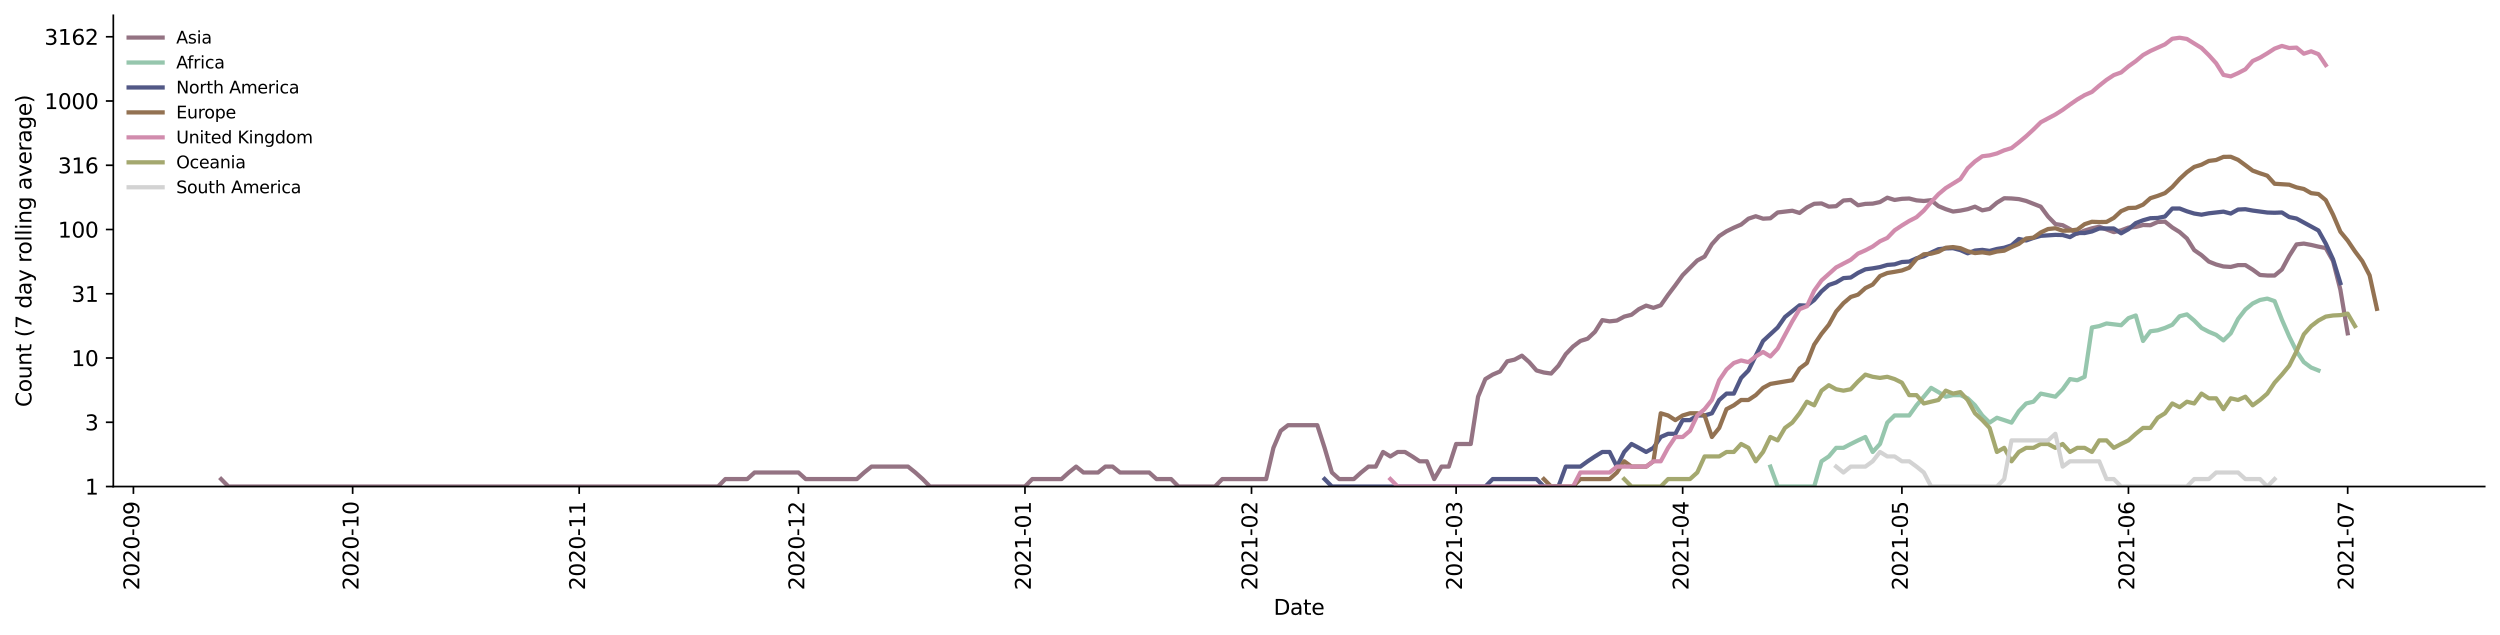 <?xml version="1.0" encoding="utf-8" standalone="no"?>
<!DOCTYPE svg PUBLIC "-//W3C//DTD SVG 1.1//EN"
  "http://www.w3.org/Graphics/SVG/1.1/DTD/svg11.dtd">
<svg height="298.621pt" version="1.1" viewBox="0 0 1176.528 298.621" width="1176.528pt" xmlns="http://www.w3.org/2000/svg" xmlns:xlink="http://www.w3.org/1999/xlink">
 <defs>
  <style type="text/css">*{stroke-linecap:butt;stroke-linejoin:round;}</style>
 </defs>
 <g id="figure_1">
  <g id="patch_1">
   <path d="M 0 298.621 
L 1176.528 298.621 
L 1176.528 0 
L 0 0 
z
" style="fill:#ffffff;"/>
  </g>
  <g id="axes_1">
   <g id="patch_2">
    <path d="M 53.328 228.96 
L 1169.328 228.96 
L 1169.328 7.2 
L 53.328 7.2 
z
" style="fill:#ffffff;"/>
   </g>
   <g id="matplotlib.axis_1">
    <g id="xtick_1">
     <g id="line2d_1">
      <defs>
       <path d="M 0 0 
L 0 3.5 
" id="m87f255ed0c" style="stroke:#000000;stroke-width:0.8;"/>
      </defs>
      <g>
       <use style="stroke:#000000;stroke-width:0.8;" x="62.786" xlink:href="#m87f255ed0c" y="228.96"/>
      </g>
     </g>
     <g id="text_1">
      <!-- 2020-09 -->
      <g transform="translate(65.545 277.743)rotate(-90)scale(0.1 -0.1)">
       <defs>
        <path d="M 1228 531 
L 3431 531 
L 3431 0 
L 469 0 
L 469 531 
Q 828 903 1448 1529 
Q 2069 2156 2228 2338 
Q 2531 2678 2651 2914 
Q 2772 3150 2772 3378 
Q 2772 3750 2511 3984 
Q 2250 4219 1831 4219 
Q 1534 4219 1204 4116 
Q 875 4013 500 3803 
L 500 4441 
Q 881 4594 1212 4672 
Q 1544 4750 1819 4750 
Q 2544 4750 2975 4387 
Q 3406 4025 3406 3419 
Q 3406 3131 3298 2873 
Q 3191 2616 2906 2266 
Q 2828 2175 2409 1742 
Q 1991 1309 1228 531 
z
" id="DejaVuSans-32" transform="scale(0.016)"/>
        <path d="M 2034 4250 
Q 1547 4250 1301 3770 
Q 1056 3291 1056 2328 
Q 1056 1369 1301 889 
Q 1547 409 2034 409 
Q 2525 409 2770 889 
Q 3016 1369 3016 2328 
Q 3016 3291 2770 3770 
Q 2525 4250 2034 4250 
z
M 2034 4750 
Q 2819 4750 3233 4129 
Q 3647 3509 3647 2328 
Q 3647 1150 3233 529 
Q 2819 -91 2034 -91 
Q 1250 -91 836 529 
Q 422 1150 422 2328 
Q 422 3509 836 4129 
Q 1250 4750 2034 4750 
z
" id="DejaVuSans-30" transform="scale(0.016)"/>
        <path d="M 313 2009 
L 1997 2009 
L 1997 1497 
L 313 1497 
L 313 2009 
z
" id="DejaVuSans-2d" transform="scale(0.016)"/>
        <path d="M 703 97 
L 703 672 
Q 941 559 1184 500 
Q 1428 441 1663 441 
Q 2288 441 2617 861 
Q 2947 1281 2994 2138 
Q 2813 1869 2534 1725 
Q 2256 1581 1919 1581 
Q 1219 1581 811 2004 
Q 403 2428 403 3163 
Q 403 3881 828 4315 
Q 1253 4750 1959 4750 
Q 2769 4750 3195 4129 
Q 3622 3509 3622 2328 
Q 3622 1225 3098 567 
Q 2575 -91 1691 -91 
Q 1453 -91 1209 -44 
Q 966 3 703 97 
z
M 1959 2075 
Q 2384 2075 2632 2365 
Q 2881 2656 2881 3163 
Q 2881 3666 2632 3958 
Q 2384 4250 1959 4250 
Q 1534 4250 1286 3958 
Q 1038 3666 1038 3163 
Q 1038 2656 1286 2365 
Q 1534 2075 1959 2075 
z
" id="DejaVuSans-39" transform="scale(0.016)"/>
       </defs>
       <use xlink:href="#DejaVuSans-32"/>
       <use x="63.623" xlink:href="#DejaVuSans-30"/>
       <use x="127.246" xlink:href="#DejaVuSans-32"/>
       <use x="190.869" xlink:href="#DejaVuSans-30"/>
       <use x="254.492" xlink:href="#DejaVuSans-2d"/>
       <use x="290.576" xlink:href="#DejaVuSans-30"/>
       <use x="354.199" xlink:href="#DejaVuSans-39"/>
      </g>
     </g>
    </g>
    <g id="xtick_2">
     <g id="line2d_2">
      <g>
       <use style="stroke:#000000;stroke-width:0.8;" x="165.96" xlink:href="#m87f255ed0c" y="228.96"/>
      </g>
     </g>
     <g id="text_2">
      <!-- 2020-10 -->
      <g transform="translate(168.719 277.743)rotate(-90)scale(0.1 -0.1)">
       <defs>
        <path d="M 794 531 
L 1825 531 
L 1825 4091 
L 703 3866 
L 703 4441 
L 1819 4666 
L 2450 4666 
L 2450 531 
L 3481 531 
L 3481 0 
L 794 0 
L 794 531 
z
" id="DejaVuSans-31" transform="scale(0.016)"/>
       </defs>
       <use xlink:href="#DejaVuSans-32"/>
       <use x="63.623" xlink:href="#DejaVuSans-30"/>
       <use x="127.246" xlink:href="#DejaVuSans-32"/>
       <use x="190.869" xlink:href="#DejaVuSans-30"/>
       <use x="254.492" xlink:href="#DejaVuSans-2d"/>
       <use x="290.576" xlink:href="#DejaVuSans-31"/>
       <use x="354.199" xlink:href="#DejaVuSans-30"/>
      </g>
     </g>
    </g>
    <g id="xtick_3">
     <g id="line2d_3">
      <g>
       <use style="stroke:#000000;stroke-width:0.8;" x="272.573" xlink:href="#m87f255ed0c" y="228.96"/>
      </g>
     </g>
     <g id="text_3">
      <!-- 2020-11 -->
      <g transform="translate(275.332 277.743)rotate(-90)scale(0.1 -0.1)">
       <use xlink:href="#DejaVuSans-32"/>
       <use x="63.623" xlink:href="#DejaVuSans-30"/>
       <use x="127.246" xlink:href="#DejaVuSans-32"/>
       <use x="190.869" xlink:href="#DejaVuSans-30"/>
       <use x="254.492" xlink:href="#DejaVuSans-2d"/>
       <use x="290.576" xlink:href="#DejaVuSans-31"/>
       <use x="354.199" xlink:href="#DejaVuSans-31"/>
      </g>
     </g>
    </g>
    <g id="xtick_4">
     <g id="line2d_4">
      <g>
       <use style="stroke:#000000;stroke-width:0.8;" x="375.747" xlink:href="#m87f255ed0c" y="228.96"/>
      </g>
     </g>
     <g id="text_4">
      <!-- 2020-12 -->
      <g transform="translate(378.507 277.743)rotate(-90)scale(0.1 -0.1)">
       <use xlink:href="#DejaVuSans-32"/>
       <use x="63.623" xlink:href="#DejaVuSans-30"/>
       <use x="127.246" xlink:href="#DejaVuSans-32"/>
       <use x="190.869" xlink:href="#DejaVuSans-30"/>
       <use x="254.492" xlink:href="#DejaVuSans-2d"/>
       <use x="290.576" xlink:href="#DejaVuSans-31"/>
       <use x="354.199" xlink:href="#DejaVuSans-32"/>
      </g>
     </g>
    </g>
    <g id="xtick_5">
     <g id="line2d_5">
      <g>
       <use style="stroke:#000000;stroke-width:0.8;" x="482.36" xlink:href="#m87f255ed0c" y="228.96"/>
      </g>
     </g>
     <g id="text_5">
      <!-- 2021-01 -->
      <g transform="translate(485.12 277.743)rotate(-90)scale(0.1 -0.1)">
       <use xlink:href="#DejaVuSans-32"/>
       <use x="63.623" xlink:href="#DejaVuSans-30"/>
       <use x="127.246" xlink:href="#DejaVuSans-32"/>
       <use x="190.869" xlink:href="#DejaVuSans-31"/>
       <use x="254.492" xlink:href="#DejaVuSans-2d"/>
       <use x="290.576" xlink:href="#DejaVuSans-30"/>
       <use x="354.199" xlink:href="#DejaVuSans-31"/>
      </g>
     </g>
    </g>
    <g id="xtick_6">
     <g id="line2d_6">
      <g>
       <use style="stroke:#000000;stroke-width:0.8;" x="588.974" xlink:href="#m87f255ed0c" y="228.96"/>
      </g>
     </g>
     <g id="text_6">
      <!-- 2021-02 -->
      <g transform="translate(591.733 277.743)rotate(-90)scale(0.1 -0.1)">
       <use xlink:href="#DejaVuSans-32"/>
       <use x="63.623" xlink:href="#DejaVuSans-30"/>
       <use x="127.246" xlink:href="#DejaVuSans-32"/>
       <use x="190.869" xlink:href="#DejaVuSans-31"/>
       <use x="254.492" xlink:href="#DejaVuSans-2d"/>
       <use x="290.576" xlink:href="#DejaVuSans-30"/>
       <use x="354.199" xlink:href="#DejaVuSans-32"/>
      </g>
     </g>
    </g>
    <g id="xtick_7">
     <g id="line2d_7">
      <g>
       <use style="stroke:#000000;stroke-width:0.8;" x="685.27" xlink:href="#m87f255ed0c" y="228.96"/>
      </g>
     </g>
     <g id="text_7">
      <!-- 2021-03 -->
      <g transform="translate(688.029 277.743)rotate(-90)scale(0.1 -0.1)">
       <defs>
        <path d="M 2597 2516 
Q 3050 2419 3304 2112 
Q 3559 1806 3559 1356 
Q 3559 666 3084 287 
Q 2609 -91 1734 -91 
Q 1441 -91 1130 -33 
Q 819 25 488 141 
L 488 750 
Q 750 597 1062 519 
Q 1375 441 1716 441 
Q 2309 441 2620 675 
Q 2931 909 2931 1356 
Q 2931 1769 2642 2001 
Q 2353 2234 1838 2234 
L 1294 2234 
L 1294 2753 
L 1863 2753 
Q 2328 2753 2575 2939 
Q 2822 3125 2822 3475 
Q 2822 3834 2567 4026 
Q 2313 4219 1838 4219 
Q 1578 4219 1281 4162 
Q 984 4106 628 3988 
L 628 4550 
Q 988 4650 1302 4700 
Q 1616 4750 1894 4750 
Q 2613 4750 3031 4423 
Q 3450 4097 3450 3541 
Q 3450 3153 3228 2886 
Q 3006 2619 2597 2516 
z
" id="DejaVuSans-33" transform="scale(0.016)"/>
       </defs>
       <use xlink:href="#DejaVuSans-32"/>
       <use x="63.623" xlink:href="#DejaVuSans-30"/>
       <use x="127.246" xlink:href="#DejaVuSans-32"/>
       <use x="190.869" xlink:href="#DejaVuSans-31"/>
       <use x="254.492" xlink:href="#DejaVuSans-2d"/>
       <use x="290.576" xlink:href="#DejaVuSans-30"/>
       <use x="354.199" xlink:href="#DejaVuSans-33"/>
      </g>
     </g>
    </g>
    <g id="xtick_8">
     <g id="line2d_8">
      <g>
       <use style="stroke:#000000;stroke-width:0.8;" x="791.883" xlink:href="#m87f255ed0c" y="228.96"/>
      </g>
     </g>
     <g id="text_8">
      <!-- 2021-04 -->
      <g transform="translate(794.642 277.743)rotate(-90)scale(0.1 -0.1)">
       <defs>
        <path d="M 2419 4116 
L 825 1625 
L 2419 1625 
L 2419 4116 
z
M 2253 4666 
L 3047 4666 
L 3047 1625 
L 3713 1625 
L 3713 1100 
L 3047 1100 
L 3047 0 
L 2419 0 
L 2419 1100 
L 313 1100 
L 313 1709 
L 2253 4666 
z
" id="DejaVuSans-34" transform="scale(0.016)"/>
       </defs>
       <use xlink:href="#DejaVuSans-32"/>
       <use x="63.623" xlink:href="#DejaVuSans-30"/>
       <use x="127.246" xlink:href="#DejaVuSans-32"/>
       <use x="190.869" xlink:href="#DejaVuSans-31"/>
       <use x="254.492" xlink:href="#DejaVuSans-2d"/>
       <use x="290.576" xlink:href="#DejaVuSans-30"/>
       <use x="354.199" xlink:href="#DejaVuSans-34"/>
      </g>
     </g>
    </g>
    <g id="xtick_9">
     <g id="line2d_9">
      <g>
       <use style="stroke:#000000;stroke-width:0.8;" x="895.057" xlink:href="#m87f255ed0c" y="228.96"/>
      </g>
     </g>
     <g id="text_9">
      <!-- 2021-05 -->
      <g transform="translate(897.816 277.743)rotate(-90)scale(0.1 -0.1)">
       <defs>
        <path d="M 691 4666 
L 3169 4666 
L 3169 4134 
L 1269 4134 
L 1269 2991 
Q 1406 3038 1543 3061 
Q 1681 3084 1819 3084 
Q 2600 3084 3056 2656 
Q 3513 2228 3513 1497 
Q 3513 744 3044 326 
Q 2575 -91 1722 -91 
Q 1428 -91 1123 -41 
Q 819 9 494 109 
L 494 744 
Q 775 591 1075 516 
Q 1375 441 1709 441 
Q 2250 441 2565 725 
Q 2881 1009 2881 1497 
Q 2881 1984 2565 2268 
Q 2250 2553 1709 2553 
Q 1456 2553 1204 2497 
Q 953 2441 691 2322 
L 691 4666 
z
" id="DejaVuSans-35" transform="scale(0.016)"/>
       </defs>
       <use xlink:href="#DejaVuSans-32"/>
       <use x="63.623" xlink:href="#DejaVuSans-30"/>
       <use x="127.246" xlink:href="#DejaVuSans-32"/>
       <use x="190.869" xlink:href="#DejaVuSans-31"/>
       <use x="254.492" xlink:href="#DejaVuSans-2d"/>
       <use x="290.576" xlink:href="#DejaVuSans-30"/>
       <use x="354.199" xlink:href="#DejaVuSans-35"/>
      </g>
     </g>
    </g>
    <g id="xtick_10">
     <g id="line2d_10">
      <g>
       <use style="stroke:#000000;stroke-width:0.8;" x="1001.67" xlink:href="#m87f255ed0c" y="228.96"/>
      </g>
     </g>
     <g id="text_10">
      <!-- 2021-06 -->
      <g transform="translate(1004.43 277.743)rotate(-90)scale(0.1 -0.1)">
       <defs>
        <path d="M 2113 2584 
Q 1688 2584 1439 2293 
Q 1191 2003 1191 1497 
Q 1191 994 1439 701 
Q 1688 409 2113 409 
Q 2538 409 2786 701 
Q 3034 994 3034 1497 
Q 3034 2003 2786 2293 
Q 2538 2584 2113 2584 
z
M 3366 4563 
L 3366 3988 
Q 3128 4100 2886 4159 
Q 2644 4219 2406 4219 
Q 1781 4219 1451 3797 
Q 1122 3375 1075 2522 
Q 1259 2794 1537 2939 
Q 1816 3084 2150 3084 
Q 2853 3084 3261 2657 
Q 3669 2231 3669 1497 
Q 3669 778 3244 343 
Q 2819 -91 2113 -91 
Q 1303 -91 875 529 
Q 447 1150 447 2328 
Q 447 3434 972 4092 
Q 1497 4750 2381 4750 
Q 2619 4750 2861 4703 
Q 3103 4656 3366 4563 
z
" id="DejaVuSans-36" transform="scale(0.016)"/>
       </defs>
       <use xlink:href="#DejaVuSans-32"/>
       <use x="63.623" xlink:href="#DejaVuSans-30"/>
       <use x="127.246" xlink:href="#DejaVuSans-32"/>
       <use x="190.869" xlink:href="#DejaVuSans-31"/>
       <use x="254.492" xlink:href="#DejaVuSans-2d"/>
       <use x="290.576" xlink:href="#DejaVuSans-30"/>
       <use x="354.199" xlink:href="#DejaVuSans-36"/>
      </g>
     </g>
    </g>
    <g id="xtick_11">
     <g id="line2d_11">
      <g>
       <use style="stroke:#000000;stroke-width:0.8;" x="1104.844" xlink:href="#m87f255ed0c" y="228.96"/>
      </g>
     </g>
     <g id="text_11">
      <!-- 2021-07 -->
      <g transform="translate(1107.604 277.743)rotate(-90)scale(0.1 -0.1)">
       <defs>
        <path d="M 525 4666 
L 3525 4666 
L 3525 4397 
L 1831 0 
L 1172 0 
L 2766 4134 
L 525 4134 
L 525 4666 
z
" id="DejaVuSans-37" transform="scale(0.016)"/>
       </defs>
       <use xlink:href="#DejaVuSans-32"/>
       <use x="63.623" xlink:href="#DejaVuSans-30"/>
       <use x="127.246" xlink:href="#DejaVuSans-32"/>
       <use x="190.869" xlink:href="#DejaVuSans-31"/>
       <use x="254.492" xlink:href="#DejaVuSans-2d"/>
       <use x="290.576" xlink:href="#DejaVuSans-30"/>
       <use x="354.199" xlink:href="#DejaVuSans-37"/>
      </g>
     </g>
    </g>
    <g id="text_12">
     <!-- Date -->
     <g transform="translate(599.377 289.341)scale(0.1 -0.1)">
      <defs>
       <path d="M 1259 4147 
L 1259 519 
L 2022 519 
Q 2988 519 3436 956 
Q 3884 1394 3884 2338 
Q 3884 3275 3436 3711 
Q 2988 4147 2022 4147 
L 1259 4147 
z
M 628 4666 
L 1925 4666 
Q 3281 4666 3915 4102 
Q 4550 3538 4550 2338 
Q 4550 1131 3912 565 
Q 3275 0 1925 0 
L 628 0 
L 628 4666 
z
" id="DejaVuSans-44" transform="scale(0.016)"/>
       <path d="M 2194 1759 
Q 1497 1759 1228 1600 
Q 959 1441 959 1056 
Q 959 750 1161 570 
Q 1363 391 1709 391 
Q 2188 391 2477 730 
Q 2766 1069 2766 1631 
L 2766 1759 
L 2194 1759 
z
M 3341 1997 
L 3341 0 
L 2766 0 
L 2766 531 
Q 2569 213 2275 61 
Q 1981 -91 1556 -91 
Q 1019 -91 701 211 
Q 384 513 384 1019 
Q 384 1609 779 1909 
Q 1175 2209 1959 2209 
L 2766 2209 
L 2766 2266 
Q 2766 2663 2505 2880 
Q 2244 3097 1772 3097 
Q 1472 3097 1187 3025 
Q 903 2953 641 2809 
L 641 3341 
Q 956 3463 1253 3523 
Q 1550 3584 1831 3584 
Q 2591 3584 2966 3190 
Q 3341 2797 3341 1997 
z
" id="DejaVuSans-61" transform="scale(0.016)"/>
       <path d="M 1172 4494 
L 1172 3500 
L 2356 3500 
L 2356 3053 
L 1172 3053 
L 1172 1153 
Q 1172 725 1289 603 
Q 1406 481 1766 481 
L 2356 481 
L 2356 0 
L 1766 0 
Q 1100 0 847 248 
Q 594 497 594 1153 
L 594 3053 
L 172 3053 
L 172 3500 
L 594 3500 
L 594 4494 
L 1172 4494 
z
" id="DejaVuSans-74" transform="scale(0.016)"/>
       <path d="M 3597 1894 
L 3597 1613 
L 953 1613 
Q 991 1019 1311 708 
Q 1631 397 2203 397 
Q 2534 397 2845 478 
Q 3156 559 3463 722 
L 3463 178 
Q 3153 47 2828 -22 
Q 2503 -91 2169 -91 
Q 1331 -91 842 396 
Q 353 884 353 1716 
Q 353 2575 817 3079 
Q 1281 3584 2069 3584 
Q 2775 3584 3186 3129 
Q 3597 2675 3597 1894 
z
M 3022 2063 
Q 3016 2534 2758 2815 
Q 2500 3097 2075 3097 
Q 1594 3097 1305 2825 
Q 1016 2553 972 2059 
L 3022 2063 
z
" id="DejaVuSans-65" transform="scale(0.016)"/>
      </defs>
      <use xlink:href="#DejaVuSans-44"/>
      <use x="77.002" xlink:href="#DejaVuSans-61"/>
      <use x="138.281" xlink:href="#DejaVuSans-74"/>
      <use x="177.49" xlink:href="#DejaVuSans-65"/>
     </g>
    </g>
   </g>
   <g id="matplotlib.axis_2">
    <g id="ytick_1">
     <g id="line2d_12">
      <defs>
       <path d="M 0 0 
L -3.5 0 
" id="m6cda952b03" style="stroke:#000000;stroke-width:0.8;"/>
      </defs>
      <g>
       <use style="stroke:#000000;stroke-width:0.8;" x="53.328" xlink:href="#m6cda952b03" y="228.96"/>
      </g>
     </g>
     <g id="text_13">
      <!-- 1 -->
      <g transform="translate(39.966 232.759)scale(0.1 -0.1)">
       <use xlink:href="#DejaVuSans-31"/>
      </g>
     </g>
    </g>
    <g id="ytick_2">
     <g id="line2d_13">
      <g>
       <use style="stroke:#000000;stroke-width:0.8;" x="53.328" xlink:href="#m6cda952b03" y="198.723"/>
      </g>
     </g>
     <g id="text_14">
      <!-- 3 -->
      <g transform="translate(39.966 202.522)scale(0.1 -0.1)">
       <use xlink:href="#DejaVuSans-33"/>
      </g>
     </g>
    </g>
    <g id="ytick_3">
     <g id="line2d_14">
      <g>
       <use style="stroke:#000000;stroke-width:0.8;" x="53.328" xlink:href="#m6cda952b03" y="168.486"/>
      </g>
     </g>
     <g id="text_15">
      <!-- 10 -->
      <g transform="translate(33.603 172.285)scale(0.1 -0.1)">
       <use xlink:href="#DejaVuSans-31"/>
       <use x="63.623" xlink:href="#DejaVuSans-30"/>
      </g>
     </g>
    </g>
    <g id="ytick_4">
     <g id="line2d_15">
      <g>
       <use style="stroke:#000000;stroke-width:0.8;" x="53.328" xlink:href="#m6cda952b03" y="138.248"/>
      </g>
     </g>
     <g id="text_16">
      <!-- 31 -->
      <g transform="translate(33.603 142.047)scale(0.1 -0.1)">
       <use xlink:href="#DejaVuSans-33"/>
       <use x="63.623" xlink:href="#DejaVuSans-31"/>
      </g>
     </g>
    </g>
    <g id="ytick_5">
     <g id="line2d_16">
      <g>
       <use style="stroke:#000000;stroke-width:0.8;" x="53.328" xlink:href="#m6cda952b03" y="108.011"/>
      </g>
     </g>
     <g id="text_17">
      <!-- 100 -->
      <g transform="translate(27.241 111.81)scale(0.1 -0.1)">
       <use xlink:href="#DejaVuSans-31"/>
       <use x="63.623" xlink:href="#DejaVuSans-30"/>
       <use x="127.246" xlink:href="#DejaVuSans-30"/>
      </g>
     </g>
    </g>
    <g id="ytick_6">
     <g id="line2d_17">
      <g>
       <use style="stroke:#000000;stroke-width:0.8;" x="53.328" xlink:href="#m6cda952b03" y="77.774"/>
      </g>
     </g>
     <g id="text_18">
      <!-- 316 -->
      <g transform="translate(27.241 81.573)scale(0.1 -0.1)">
       <use xlink:href="#DejaVuSans-33"/>
       <use x="63.623" xlink:href="#DejaVuSans-31"/>
       <use x="127.246" xlink:href="#DejaVuSans-36"/>
      </g>
     </g>
    </g>
    <g id="ytick_7">
     <g id="line2d_18">
      <g>
       <use style="stroke:#000000;stroke-width:0.8;" x="53.328" xlink:href="#m6cda952b03" y="47.537"/>
      </g>
     </g>
     <g id="text_19">
      <!-- 1000 -->
      <g transform="translate(20.878 51.336)scale(0.1 -0.1)">
       <use xlink:href="#DejaVuSans-31"/>
       <use x="63.623" xlink:href="#DejaVuSans-30"/>
       <use x="127.246" xlink:href="#DejaVuSans-30"/>
       <use x="190.869" xlink:href="#DejaVuSans-30"/>
      </g>
     </g>
    </g>
    <g id="ytick_8">
     <g id="line2d_19">
      <g>
       <use style="stroke:#000000;stroke-width:0.8;" x="53.328" xlink:href="#m6cda952b03" y="17.299"/>
      </g>
     </g>
     <g id="text_20">
      <!-- 3162 -->
      <g transform="translate(20.878 21.098)scale(0.1 -0.1)">
       <use xlink:href="#DejaVuSans-33"/>
       <use x="63.623" xlink:href="#DejaVuSans-31"/>
       <use x="127.246" xlink:href="#DejaVuSans-36"/>
       <use x="190.869" xlink:href="#DejaVuSans-32"/>
      </g>
     </g>
    </g>
    <g id="text_21">
     <!-- Count (7 day rolling average) -->
     <g transform="translate(14.798 191.548)rotate(-90)scale(0.1 -0.1)">
      <defs>
       <path d="M 4122 4306 
L 4122 3641 
Q 3803 3938 3442 4084 
Q 3081 4231 2675 4231 
Q 1875 4231 1450 3742 
Q 1025 3253 1025 2328 
Q 1025 1406 1450 917 
Q 1875 428 2675 428 
Q 3081 428 3442 575 
Q 3803 722 4122 1019 
L 4122 359 
Q 3791 134 3420 21 
Q 3050 -91 2638 -91 
Q 1578 -91 968 557 
Q 359 1206 359 2328 
Q 359 3453 968 4101 
Q 1578 4750 2638 4750 
Q 3056 4750 3426 4639 
Q 3797 4528 4122 4306 
z
" id="DejaVuSans-43" transform="scale(0.016)"/>
       <path d="M 1959 3097 
Q 1497 3097 1228 2736 
Q 959 2375 959 1747 
Q 959 1119 1226 758 
Q 1494 397 1959 397 
Q 2419 397 2687 759 
Q 2956 1122 2956 1747 
Q 2956 2369 2687 2733 
Q 2419 3097 1959 3097 
z
M 1959 3584 
Q 2709 3584 3137 3096 
Q 3566 2609 3566 1747 
Q 3566 888 3137 398 
Q 2709 -91 1959 -91 
Q 1206 -91 779 398 
Q 353 888 353 1747 
Q 353 2609 779 3096 
Q 1206 3584 1959 3584 
z
" id="DejaVuSans-6f" transform="scale(0.016)"/>
       <path d="M 544 1381 
L 544 3500 
L 1119 3500 
L 1119 1403 
Q 1119 906 1312 657 
Q 1506 409 1894 409 
Q 2359 409 2629 706 
Q 2900 1003 2900 1516 
L 2900 3500 
L 3475 3500 
L 3475 0 
L 2900 0 
L 2900 538 
Q 2691 219 2414 64 
Q 2138 -91 1772 -91 
Q 1169 -91 856 284 
Q 544 659 544 1381 
z
M 1991 3584 
L 1991 3584 
z
" id="DejaVuSans-75" transform="scale(0.016)"/>
       <path d="M 3513 2113 
L 3513 0 
L 2938 0 
L 2938 2094 
Q 2938 2591 2744 2837 
Q 2550 3084 2163 3084 
Q 1697 3084 1428 2787 
Q 1159 2491 1159 1978 
L 1159 0 
L 581 0 
L 581 3500 
L 1159 3500 
L 1159 2956 
Q 1366 3272 1645 3428 
Q 1925 3584 2291 3584 
Q 2894 3584 3203 3211 
Q 3513 2838 3513 2113 
z
" id="DejaVuSans-6e" transform="scale(0.016)"/>
       <path id="DejaVuSans-20" transform="scale(0.016)"/>
       <path d="M 1984 4856 
Q 1566 4138 1362 3434 
Q 1159 2731 1159 2009 
Q 1159 1288 1364 580 
Q 1569 -128 1984 -844 
L 1484 -844 
Q 1016 -109 783 600 
Q 550 1309 550 2009 
Q 550 2706 781 3412 
Q 1013 4119 1484 4856 
L 1984 4856 
z
" id="DejaVuSans-28" transform="scale(0.016)"/>
       <path d="M 2906 2969 
L 2906 4863 
L 3481 4863 
L 3481 0 
L 2906 0 
L 2906 525 
Q 2725 213 2448 61 
Q 2172 -91 1784 -91 
Q 1150 -91 751 415 
Q 353 922 353 1747 
Q 353 2572 751 3078 
Q 1150 3584 1784 3584 
Q 2172 3584 2448 3432 
Q 2725 3281 2906 2969 
z
M 947 1747 
Q 947 1113 1208 752 
Q 1469 391 1925 391 
Q 2381 391 2643 752 
Q 2906 1113 2906 1747 
Q 2906 2381 2643 2742 
Q 2381 3103 1925 3103 
Q 1469 3103 1208 2742 
Q 947 2381 947 1747 
z
" id="DejaVuSans-64" transform="scale(0.016)"/>
       <path d="M 2059 -325 
Q 1816 -950 1584 -1140 
Q 1353 -1331 966 -1331 
L 506 -1331 
L 506 -850 
L 844 -850 
Q 1081 -850 1212 -737 
Q 1344 -625 1503 -206 
L 1606 56 
L 191 3500 
L 800 3500 
L 1894 763 
L 2988 3500 
L 3597 3500 
L 2059 -325 
z
" id="DejaVuSans-79" transform="scale(0.016)"/>
       <path d="M 2631 2963 
Q 2534 3019 2420 3045 
Q 2306 3072 2169 3072 
Q 1681 3072 1420 2755 
Q 1159 2438 1159 1844 
L 1159 0 
L 581 0 
L 581 3500 
L 1159 3500 
L 1159 2956 
Q 1341 3275 1631 3429 
Q 1922 3584 2338 3584 
Q 2397 3584 2469 3576 
Q 2541 3569 2628 3553 
L 2631 2963 
z
" id="DejaVuSans-72" transform="scale(0.016)"/>
       <path d="M 603 4863 
L 1178 4863 
L 1178 0 
L 603 0 
L 603 4863 
z
" id="DejaVuSans-6c" transform="scale(0.016)"/>
       <path d="M 603 3500 
L 1178 3500 
L 1178 0 
L 603 0 
L 603 3500 
z
M 603 4863 
L 1178 4863 
L 1178 4134 
L 603 4134 
L 603 4863 
z
" id="DejaVuSans-69" transform="scale(0.016)"/>
       <path d="M 2906 1791 
Q 2906 2416 2648 2759 
Q 2391 3103 1925 3103 
Q 1463 3103 1205 2759 
Q 947 2416 947 1791 
Q 947 1169 1205 825 
Q 1463 481 1925 481 
Q 2391 481 2648 825 
Q 2906 1169 2906 1791 
z
M 3481 434 
Q 3481 -459 3084 -895 
Q 2688 -1331 1869 -1331 
Q 1566 -1331 1297 -1286 
Q 1028 -1241 775 -1147 
L 775 -588 
Q 1028 -725 1275 -790 
Q 1522 -856 1778 -856 
Q 2344 -856 2625 -561 
Q 2906 -266 2906 331 
L 2906 616 
Q 2728 306 2450 153 
Q 2172 0 1784 0 
Q 1141 0 747 490 
Q 353 981 353 1791 
Q 353 2603 747 3093 
Q 1141 3584 1784 3584 
Q 2172 3584 2450 3431 
Q 2728 3278 2906 2969 
L 2906 3500 
L 3481 3500 
L 3481 434 
z
" id="DejaVuSans-67" transform="scale(0.016)"/>
       <path d="M 191 3500 
L 800 3500 
L 1894 563 
L 2988 3500 
L 3597 3500 
L 2284 0 
L 1503 0 
L 191 3500 
z
" id="DejaVuSans-76" transform="scale(0.016)"/>
       <path d="M 513 4856 
L 1013 4856 
Q 1481 4119 1714 3412 
Q 1947 2706 1947 2009 
Q 1947 1309 1714 600 
Q 1481 -109 1013 -844 
L 513 -844 
Q 928 -128 1133 580 
Q 1338 1288 1338 2009 
Q 1338 2731 1133 3434 
Q 928 4138 513 4856 
z
" id="DejaVuSans-29" transform="scale(0.016)"/>
      </defs>
      <use xlink:href="#DejaVuSans-43"/>
      <use x="69.824" xlink:href="#DejaVuSans-6f"/>
      <use x="131.006" xlink:href="#DejaVuSans-75"/>
      <use x="194.385" xlink:href="#DejaVuSans-6e"/>
      <use x="257.764" xlink:href="#DejaVuSans-74"/>
      <use x="296.973" xlink:href="#DejaVuSans-20"/>
      <use x="328.76" xlink:href="#DejaVuSans-28"/>
      <use x="367.773" xlink:href="#DejaVuSans-37"/>
      <use x="431.396" xlink:href="#DejaVuSans-20"/>
      <use x="463.184" xlink:href="#DejaVuSans-64"/>
      <use x="526.66" xlink:href="#DejaVuSans-61"/>
      <use x="587.939" xlink:href="#DejaVuSans-79"/>
      <use x="647.119" xlink:href="#DejaVuSans-20"/>
      <use x="678.906" xlink:href="#DejaVuSans-72"/>
      <use x="717.77" xlink:href="#DejaVuSans-6f"/>
      <use x="778.951" xlink:href="#DejaVuSans-6c"/>
      <use x="806.734" xlink:href="#DejaVuSans-6c"/>
      <use x="834.518" xlink:href="#DejaVuSans-69"/>
      <use x="862.301" xlink:href="#DejaVuSans-6e"/>
      <use x="925.68" xlink:href="#DejaVuSans-67"/>
      <use x="989.156" xlink:href="#DejaVuSans-20"/>
      <use x="1020.943" xlink:href="#DejaVuSans-61"/>
      <use x="1082.223" xlink:href="#DejaVuSans-76"/>
      <use x="1141.402" xlink:href="#DejaVuSans-65"/>
      <use x="1202.926" xlink:href="#DejaVuSans-72"/>
      <use x="1244.039" xlink:href="#DejaVuSans-61"/>
      <use x="1305.318" xlink:href="#DejaVuSans-67"/>
      <use x="1368.795" xlink:href="#DejaVuSans-65"/>
      <use x="1430.318" xlink:href="#DejaVuSans-29"/>
     </g>
    </g>
   </g>
   <g id="line2d_20">
    <path clip-path="url(#pee73b08fa3)" d="M 104.055 225.453 
L 107.495 228.96 
L 337.917 228.96 
L 341.356 225.453 
L 351.673 225.453 
L 355.112 222.36 
L 375.747 222.36 
L 379.186 225.453 
L 403.26 225.453 
L 406.699 222.36 
L 410.139 219.592 
L 427.334 219.592 
L 430.773 222.36 
L 434.213 225.453 
L 437.652 228.96 
L 482.36 228.96 
L 485.8 225.453 
L 499.556 225.453 
L 502.995 222.36 
L 506.434 219.592 
L 509.874 222.36 
L 516.752 222.36 
L 520.191 219.592 
L 523.63 219.592 
L 527.069 222.36 
L 540.826 222.36 
L 544.265 225.453 
L 551.143 225.453 
L 554.582 228.96 
L 571.778 228.96 
L 575.217 225.453 
L 595.852 225.453 
L 599.291 210.755 
L 602.73 202.735 
L 606.169 200.106 
L 619.926 200.106 
L 623.365 210.755 
L 626.804 222.36 
L 630.243 225.453 
L 637.122 225.453 
L 640.561 222.36 
L 644 219.592 
L 647.439 219.592 
L 650.878 212.702 
L 654.317 214.804 
L 657.756 212.702 
L 661.196 212.702 
L 664.635 214.804 
L 668.074 217.089 
L 671.513 217.089 
L 674.952 225.453 
L 678.391 219.592 
L 681.83 219.592 
L 685.27 208.943 
L 692.148 208.943 
L 695.587 186.69 
L 699.026 178.395 
L 702.465 176.292 
L 705.904 174.819 
L 709.344 170.031 
L 712.783 169.247 
L 716.222 167.383 
L 719.661 170.432 
L 723.1 174.346 
L 726.539 175.301 
L 729.978 175.792 
L 733.417 172.1 
L 736.857 166.673 
L 740.296 163.079 
L 743.735 160.465 
L 747.174 159.382 
L 750.613 156.141 
L 754.052 150.659 
L 757.491 151.236 
L 760.931 150.85 
L 764.37 148.999 
L 767.809 148.121 
L 771.248 145.492 
L 774.687 143.827 
L 778.126 144.874 
L 781.565 143.68 
L 785.005 138.771 
L 788.444 134.225 
L 791.883 129.488 
L 798.761 122.578 
L 802.2 120.748 
L 805.639 114.924 
L 809.079 111.114 
L 812.518 108.85 
L 815.957 107.162 
L 819.396 105.679 
L 822.835 102.912 
L 826.274 101.763 
L 829.713 102.912 
L 833.152 102.727 
L 836.592 99.991 
L 843.47 99.174 
L 846.909 100.213 
L 850.348 97.639 
L 853.787 95.903 
L 857.226 95.737 
L 860.666 97.237 
L 864.105 97.039 
L 867.544 94.363 
L 870.983 94.097 
L 874.422 96.598 
L 877.861 95.95 
L 881.3 95.832 
L 884.74 95.087 
L 888.179 93.036 
L 891.618 94.097 
L 895.057 93.572 
L 898.496 93.421 
L 901.935 94.296 
L 905.374 94.587 
L 908.813 94.207 
L 912.253 97.014 
L 915.692 98.434 
L 919.131 99.552 
L 922.57 99.12 
L 926.009 98.434 
L 929.448 97.262 
L 932.887 98.987 
L 936.327 98.304 
L 939.766 95.387 
L 943.205 93.292 
L 946.644 93.399 
L 950.083 93.702 
L 953.522 94.565 
L 960.401 97.262 
L 963.84 101.911 
L 967.279 105.44 
L 970.718 105.99 
L 974.157 107.824 
L 977.596 109.998 
L 981.035 108.503 
L 984.475 107.454 
L 987.914 106.694 
L 994.792 109.24 
L 998.231 108.389 
L 1001.67 107.126 
L 1005.109 106.801 
L 1008.548 105.886 
L 1011.988 105.99 
L 1015.427 104.471 
L 1018.866 104.308 
L 1022.305 107.053 
L 1025.744 109.201 
L 1029.183 112.235 
L 1032.622 117.702 
L 1036.062 120.086 
L 1039.501 123.106 
L 1042.94 124.474 
L 1046.379 125.403 
L 1049.818 125.622 
L 1053.257 124.756 
L 1056.696 124.756 
L 1060.136 126.9 
L 1063.575 129.403 
L 1067.014 129.658 
L 1070.453 129.658 
L 1073.892 126.823 
L 1077.331 120.445 
L 1080.77 115.022 
L 1084.209 114.633 
L 1087.649 115.268 
L 1091.088 116.072 
L 1094.527 116.743 
L 1097.966 122.84 
L 1101.405 136.345 
L 1104.844 156.855 
L 1104.844 156.855 
" style="fill:none;stroke:#947383;stroke-linecap:square;stroke-width:2;"/>
   </g>
   <g id="line2d_21">
    <path clip-path="url(#pee73b08fa3)" d="M 833.152 219.592 
L 836.592 228.96 
L 840.031 228.96 
L 843.47 228.96 
L 846.909 228.96 
L 850.348 228.96 
L 853.787 228.96 
L 857.226 217.089 
L 860.666 214.804 
L 864.105 210.755 
L 867.544 210.755 
L 870.983 208.943 
L 874.422 207.248 
L 877.861 205.656 
L 881.3 212.702 
L 884.74 208.943 
L 888.179 198.885 
L 891.618 195.527 
L 895.057 195.527 
L 898.496 195.527 
L 901.935 190.739 
L 905.374 186.69 
L 908.813 182.535 
L 912.253 184.53 
L 915.692 186.69 
L 919.131 185.95 
L 922.57 185.95 
L 926.009 187.451 
L 929.448 190.739 
L 932.887 195.527 
L 936.327 198.885 
L 939.766 196.599 
L 943.205 197.717 
L 946.644 198.885 
L 950.083 193.506 
L 953.522 189.878 
L 956.961 189.044 
L 960.401 185.231 
L 963.84 185.95 
L 967.279 186.69 
L 970.718 183.183 
L 974.157 178.395 
L 977.596 178.948 
L 981.035 177.323 
L 984.475 154.111 
L 987.914 153.468 
L 991.353 152.227 
L 994.792 152.634 
L 998.231 153.048 
L 1001.67 149.724 
L 1005.109 148.469 
L 1008.548 160.465 
L 1011.988 155.908 
L 1015.427 155.447 
L 1018.866 154.329 
L 1022.305 152.84 
L 1025.744 148.821 
L 1029.183 147.949 
L 1032.622 150.85 
L 1036.062 154.329 
L 1039.501 156.141 
L 1042.94 157.588 
L 1046.379 160.19 
L 1049.818 156.855 
L 1053.257 150.094 
L 1056.696 145.649 
L 1060.136 142.819 
L 1063.575 141.177 
L 1067.014 140.522 
L 1070.453 141.713 
L 1073.892 150.469 
L 1077.331 158.342 
L 1080.77 165.309 
L 1084.209 170.432 
L 1087.649 172.975 
L 1091.088 174.346 
" style="fill:none;stroke:#96c6ad;stroke-linecap:square;stroke-width:2;"/>
   </g>
   <g id="line2d_22">
    <path clip-path="url(#pee73b08fa3)" d="M 623.365 225.453 
L 626.804 228.96 
L 699.026 228.96 
L 702.465 225.453 
L 723.1 225.453 
L 726.539 228.96 
L 733.417 228.96 
L 736.857 219.592 
L 743.735 219.592 
L 747.174 217.089 
L 750.613 214.804 
L 754.052 212.702 
L 757.491 212.702 
L 760.931 219.592 
L 764.37 212.702 
L 767.809 208.943 
L 771.248 210.755 
L 774.687 212.702 
L 778.126 210.755 
L 781.565 205.656 
L 785.005 204.155 
L 788.444 204.155 
L 791.883 197.717 
L 795.322 197.717 
L 798.761 195.527 
L 802.2 195.527 
L 805.639 194.497 
L 809.079 188.236 
L 812.518 185.231 
L 815.957 185.231 
L 819.396 177.853 
L 822.835 174.346 
L 829.713 160.465 
L 836.592 154.111 
L 840.031 149.179 
L 846.909 143.68 
L 850.348 143.827 
L 853.787 141.177 
L 857.226 137.129 
L 860.666 134.124 
L 864.105 132.934 
L 867.544 130.884 
L 870.983 130.617 
L 874.422 128.406 
L 877.861 126.746 
L 881.3 126.291 
L 884.74 125.696 
L 888.179 124.685 
L 891.618 124.404 
L 895.057 123.306 
L 898.496 123.106 
L 901.935 121.553 
L 905.374 120.627 
L 908.813 118.867 
L 912.253 117.272 
L 915.692 116.901 
L 919.131 116.796 
L 922.57 117.702 
L 926.009 119.21 
L 929.448 117.92 
L 932.887 117.594 
L 936.327 118.085 
L 939.766 117.165 
L 943.205 116.587 
L 946.644 115.467 
L 950.083 112.457 
L 953.522 113.177 
L 956.961 111.972 
L 960.401 110.987 
L 967.279 110.529 
L 970.718 110.612 
L 974.157 111.582 
L 977.596 109.636 
L 981.035 109.676 
L 984.475 108.927 
L 987.914 107.528 
L 994.792 107.528 
L 998.231 109.796 
L 1001.67 107.861 
L 1005.109 105.001 
L 1008.548 103.664 
L 1011.988 102.696 
L 1015.427 102.574 
L 1018.866 101.882 
L 1022.305 98.149 
L 1025.744 98.123 
L 1029.183 99.443 
L 1032.622 100.493 
L 1036.062 101.034 
L 1039.501 100.38 
L 1046.379 99.606 
L 1049.818 100.493 
L 1053.257 98.617 
L 1056.696 98.46 
L 1060.136 99.094 
L 1067.014 100.018 
L 1070.453 100.129 
L 1073.892 99.991 
L 1077.331 102.15 
L 1080.77 102.85 
L 1091.088 108.465 
L 1094.527 114.633 
L 1097.966 122.06 
L 1101.405 133.227 
L 1101.405 133.227 
" style="fill:none;stroke:#525886;stroke-linecap:square;stroke-width:2;"/>
   </g>
   <g id="line2d_23">
    <path clip-path="url(#pee73b08fa3)" d="M 726.539 225.453 
L 729.978 228.96 
L 733.417 228.96 
L 736.857 228.96 
L 740.296 228.96 
L 743.735 225.453 
L 747.174 225.453 
L 750.613 225.453 
L 754.052 225.453 
L 757.491 225.453 
L 760.931 222.36 
L 764.37 217.089 
L 767.809 219.592 
L 771.248 219.592 
L 774.687 219.592 
L 778.126 217.089 
L 781.565 194.497 
L 785.005 195.527 
L 788.444 197.717 
L 791.883 195.527 
L 795.322 194.497 
L 798.761 194.497 
L 802.2 195.527 
L 805.639 205.656 
L 809.079 201.388 
L 812.518 192.551 
L 815.957 190.739 
L 819.396 188.236 
L 822.835 188.236 
L 826.274 185.95 
L 829.713 182.535 
L 833.152 180.68 
L 836.592 180.09 
L 840.031 179.512 
L 843.47 178.948 
L 846.909 173.424 
L 850.348 170.839 
L 853.787 162.178 
L 857.226 157.097 
L 860.666 152.84 
L 864.105 146.61 
L 867.544 142.678 
L 870.983 139.757 
L 874.422 138.65 
L 877.861 135.583 
L 881.3 133.922 
L 884.74 129.916 
L 888.179 128.487 
L 891.618 127.921 
L 895.057 127.288 
L 898.496 125.991 
L 901.935 121.869 
L 905.374 119.674 
L 908.813 119.383 
L 912.253 118.473 
L 915.692 116.587 
L 919.131 116.276 
L 922.57 116.796 
L 926.009 118.251 
L 929.448 119.095 
L 932.887 118.754 
L 936.327 119.267 
L 939.766 118.362 
L 943.205 117.975 
L 946.644 116.276 
L 950.083 114.778 
L 953.522 112.235 
L 956.961 111.842 
L 960.401 109.398 
L 963.84 107.787 
L 967.279 107.417 
L 970.718 108.58 
L 974.157 108.503 
L 977.596 108.049 
L 981.035 105.508 
L 984.475 104.373 
L 987.914 104.504 
L 991.353 104.438 
L 994.792 102.544 
L 998.231 99.362 
L 1001.67 97.893 
L 1005.109 97.765 
L 1008.548 96.308 
L 1011.988 93.271 
L 1015.427 92.18 
L 1018.866 90.879 
L 1022.305 88.012 
L 1025.744 84.232 
L 1029.183 81.05 
L 1032.622 78.564 
L 1036.062 77.498 
L 1039.501 75.738 
L 1042.94 75.302 
L 1046.379 73.832 
L 1049.818 73.781 
L 1053.257 75.216 
L 1056.696 77.733 
L 1060.136 80.308 
L 1063.575 81.552 
L 1067.014 82.686 
L 1070.453 86.481 
L 1073.892 86.696 
L 1077.331 86.914 
L 1080.77 88.188 
L 1084.209 88.939 
L 1087.649 90.898 
L 1091.088 91.312 
L 1094.527 94.185 
L 1097.966 101.034 
L 1101.405 109.044 
L 1104.844 113.223 
L 1108.283 118.306 
L 1111.723 122.906 
L 1115.162 129.573 
L 1118.601 145.337 
" style="fill:none;stroke:#937252;stroke-linecap:square;stroke-width:2;"/>
   </g>
   <g id="line2d_24">
    <path clip-path="url(#pee73b08fa3)" d="M 654.317 225.453 
L 657.756 228.96 
L 740.296 228.96 
L 743.735 222.36 
L 757.491 222.36 
L 760.931 219.592 
L 774.687 219.592 
L 778.126 217.089 
L 781.565 217.089 
L 785.005 210.755 
L 788.444 205.656 
L 791.883 205.656 
L 795.322 202.735 
L 798.761 195.527 
L 802.2 192.551 
L 805.639 188.236 
L 809.079 178.948 
L 812.518 173.881 
L 815.957 170.839 
L 819.396 169.636 
L 822.835 170.432 
L 826.274 167.746 
L 829.713 165.643 
L 833.152 167.746 
L 836.592 164.012 
L 843.47 151.236 
L 846.909 145.492 
L 850.348 144.122 
L 853.787 136.79 
L 857.226 131.983 
L 864.105 125.843 
L 870.983 122.253 
L 874.422 119.325 
L 877.861 117.811 
L 881.3 116.021 
L 884.74 113.545 
L 888.179 111.972 
L 891.618 108.389 
L 895.057 106.094 
L 898.496 103.984 
L 901.935 102.211 
L 905.374 99.094 
L 908.813 95.087 
L 912.253 91.392 
L 915.692 88.507 
L 922.57 84.248 
L 926.009 79.157 
L 929.448 75.981 
L 932.887 73.548 
L 936.327 73.117 
L 939.766 72.219 
L 943.205 70.734 
L 946.644 69.685 
L 950.083 66.986 
L 953.522 64.112 
L 956.961 60.946 
L 960.401 57.539 
L 967.279 53.875 
L 970.718 51.704 
L 974.157 49.186 
L 977.596 46.815 
L 981.035 44.772 
L 984.475 43.256 
L 987.914 40.307 
L 991.353 37.587 
L 994.792 35.334 
L 998.231 34.09 
L 1001.67 31.216 
L 1005.109 28.777 
L 1008.548 25.9 
L 1011.988 23.994 
L 1018.866 20.873 
L 1022.305 18.241 
L 1025.744 17.76 
L 1029.183 18.335 
L 1036.062 22.584 
L 1039.501 25.961 
L 1042.94 29.773 
L 1046.379 35.251 
L 1049.818 35.947 
L 1053.257 34.409 
L 1056.696 32.613 
L 1060.136 28.711 
L 1063.575 27.139 
L 1067.014 25.088 
L 1070.453 22.884 
L 1073.892 21.616 
L 1077.331 22.603 
L 1080.77 22.408 
L 1084.209 25.271 
L 1087.649 24.154 
L 1091.088 25.5 
L 1094.527 30.628 
L 1094.527 30.628 
" style="fill:none;stroke:#d18cad;stroke-linecap:square;stroke-width:2;"/>
   </g>
   <g id="line2d_25">
    <path clip-path="url(#pee73b08fa3)" d="M 764.37 225.453 
L 767.809 228.96 
L 771.248 228.96 
L 774.687 228.96 
L 778.126 228.96 
L 781.565 228.96 
L 785.005 225.453 
L 788.444 225.453 
L 791.883 225.453 
L 795.322 225.453 
L 798.761 222.36 
L 802.2 214.804 
L 805.639 214.804 
L 809.079 214.804 
L 812.518 212.702 
L 815.957 212.702 
L 819.396 208.943 
L 822.835 210.755 
L 826.274 217.089 
L 829.713 212.702 
L 833.152 205.656 
L 836.592 207.248 
L 840.031 201.388 
L 843.47 198.885 
L 846.909 194.497 
L 850.348 189.044 
L 853.787 190.739 
L 857.226 183.848 
L 860.666 181.284 
L 864.105 183.183 
L 867.544 183.848 
L 870.983 183.183 
L 874.422 179.512 
L 877.861 176.292 
L 881.3 177.323 
L 884.74 177.853 
L 888.179 177.323 
L 891.618 178.395 
L 895.057 180.09 
L 898.496 185.95 
L 901.935 185.95 
L 905.374 189.878 
L 908.813 189.044 
L 912.253 188.236 
L 915.692 183.848 
L 919.131 185.231 
L 922.57 184.53 
L 926.009 188.236 
L 929.448 194.497 
L 932.887 197.717 
L 936.327 201.388 
L 939.766 212.702 
L 943.205 210.755 
L 946.644 217.089 
L 950.083 212.702 
L 953.522 210.755 
L 956.961 210.755 
L 960.401 208.943 
L 963.84 208.943 
L 967.279 210.755 
L 970.718 208.943 
L 974.157 212.702 
L 977.596 210.755 
L 981.035 210.755 
L 984.475 212.702 
L 987.914 207.248 
L 991.353 207.248 
L 994.792 210.755 
L 998.231 208.943 
L 1001.67 207.248 
L 1005.109 204.155 
L 1008.548 201.388 
L 1011.988 201.388 
L 1015.427 196.599 
L 1018.866 194.497 
L 1022.305 189.878 
L 1025.744 191.629 
L 1029.183 189.044 
L 1032.622 189.878 
L 1036.062 185.231 
L 1039.501 187.451 
L 1042.94 187.451 
L 1046.379 192.551 
L 1049.818 187.451 
L 1053.257 188.236 
L 1056.696 186.69 
L 1060.136 190.739 
L 1063.575 188.236 
L 1067.014 185.231 
L 1070.453 180.09 
L 1073.892 176.292 
L 1077.331 172.1 
L 1080.77 165.309 
L 1084.209 157.341 
L 1087.649 153.468 
L 1091.088 150.85 
L 1094.527 148.999 
L 1097.966 148.469 
L 1101.405 148.294 
L 1104.844 147.608 
L 1108.283 153.468 
" style="fill:none;stroke:#a4a86f;stroke-linecap:square;stroke-width:2;"/>
   </g>
   <g id="line2d_26">
    <path clip-path="url(#pee73b08fa3)" d="M 864.105 219.592 
L 867.544 222.36 
L 870.983 219.592 
L 874.422 219.592 
L 877.861 219.592 
L 881.3 217.089 
L 884.74 212.702 
L 888.179 214.804 
L 891.618 214.804 
L 895.057 217.089 
L 898.496 217.089 
L 901.935 219.592 
L 905.374 222.36 
L 908.813 228.96 
L 912.253 228.96 
L 915.692 228.96 
L 919.131 228.96 
L 922.57 228.96 
L 926.009 228.96 
L 929.448 228.96 
L 932.887 228.96 
L 936.327 228.96 
L 939.766 228.96 
L 943.205 225.453 
L 946.644 207.248 
L 950.083 207.248 
L 953.522 207.248 
L 956.961 207.248 
L 960.401 207.248 
L 963.84 207.248 
L 967.279 204.155 
L 970.718 219.592 
L 974.157 217.089 
L 977.596 217.089 
L 981.035 217.089 
L 984.475 217.089 
L 987.914 217.089 
L 991.353 225.453 
L 994.792 225.453 
L 998.231 228.96 
L 1001.67 228.96 
L 1005.109 228.96 
L 1008.548 228.96 
L 1011.988 228.96 
L 1015.427 228.96 
L 1018.866 228.96 
L 1022.305 228.96 
L 1025.744 228.96 
L 1029.183 228.96 
L 1032.622 225.453 
L 1036.062 225.453 
L 1039.501 225.453 
L 1042.94 222.36 
L 1046.379 222.36 
L 1049.818 222.36 
L 1053.257 222.36 
L 1056.696 225.453 
L 1060.136 225.453 
L 1063.575 225.453 
L 1067.014 228.96 
L 1070.453 225.453 
" style="fill:none;stroke:#d3d3d3;stroke-linecap:square;stroke-width:2;"/>
   </g>
   <g id="patch_3">
    <path d="M 53.328 228.96 
L 53.328 7.2 
" style="fill:none;stroke:#000000;stroke-linecap:square;stroke-linejoin:miter;stroke-width:0.8;"/>
   </g>
   <g id="patch_4">
    <path d="M 53.328 228.96 
L 1169.328 228.96 
" style="fill:none;stroke:#000000;stroke-linecap:square;stroke-linejoin:miter;stroke-width:0.8;"/>
   </g>
   <g id="legend_1">
    <g id="line2d_27">
     <path d="M 60.528 17.679 
L 76.528 17.679 
" style="fill:none;stroke:#947383;stroke-linecap:square;stroke-width:2;"/>
    </g>
    <g id="line2d_28"/>
    <g id="text_22">
     <!-- Asia -->
     <g transform="translate(82.928 20.479)scale(0.08 -0.08)">
      <defs>
       <path d="M 2188 4044 
L 1331 1722 
L 3047 1722 
L 2188 4044 
z
M 1831 4666 
L 2547 4666 
L 4325 0 
L 3669 0 
L 3244 1197 
L 1141 1197 
L 716 0 
L 50 0 
L 1831 4666 
z
" id="DejaVuSans-41" transform="scale(0.016)"/>
       <path d="M 2834 3397 
L 2834 2853 
Q 2591 2978 2328 3040 
Q 2066 3103 1784 3103 
Q 1356 3103 1142 2972 
Q 928 2841 928 2578 
Q 928 2378 1081 2264 
Q 1234 2150 1697 2047 
L 1894 2003 
Q 2506 1872 2764 1633 
Q 3022 1394 3022 966 
Q 3022 478 2636 193 
Q 2250 -91 1575 -91 
Q 1294 -91 989 -36 
Q 684 19 347 128 
L 347 722 
Q 666 556 975 473 
Q 1284 391 1588 391 
Q 1994 391 2212 530 
Q 2431 669 2431 922 
Q 2431 1156 2273 1281 
Q 2116 1406 1581 1522 
L 1381 1569 
Q 847 1681 609 1914 
Q 372 2147 372 2553 
Q 372 3047 722 3315 
Q 1072 3584 1716 3584 
Q 2034 3584 2315 3537 
Q 2597 3491 2834 3397 
z
" id="DejaVuSans-73" transform="scale(0.016)"/>
      </defs>
      <use xlink:href="#DejaVuSans-41"/>
      <use x="68.408" xlink:href="#DejaVuSans-73"/>
      <use x="120.508" xlink:href="#DejaVuSans-69"/>
      <use x="148.291" xlink:href="#DejaVuSans-61"/>
     </g>
    </g>
    <g id="line2d_29">
     <path d="M 60.528 29.421 
L 76.528 29.421 
" style="fill:none;stroke:#96c6ad;stroke-linecap:square;stroke-width:2;"/>
    </g>
    <g id="line2d_30"/>
    <g id="text_23">
     <!-- Africa -->
     <g transform="translate(82.928 32.221)scale(0.08 -0.08)">
      <defs>
       <path d="M 2375 4863 
L 2375 4384 
L 1825 4384 
Q 1516 4384 1395 4259 
Q 1275 4134 1275 3809 
L 1275 3500 
L 2222 3500 
L 2222 3053 
L 1275 3053 
L 1275 0 
L 697 0 
L 697 3053 
L 147 3053 
L 147 3500 
L 697 3500 
L 697 3744 
Q 697 4328 969 4595 
Q 1241 4863 1831 4863 
L 2375 4863 
z
" id="DejaVuSans-66" transform="scale(0.016)"/>
       <path d="M 3122 3366 
L 3122 2828 
Q 2878 2963 2633 3030 
Q 2388 3097 2138 3097 
Q 1578 3097 1268 2742 
Q 959 2388 959 1747 
Q 959 1106 1268 751 
Q 1578 397 2138 397 
Q 2388 397 2633 464 
Q 2878 531 3122 666 
L 3122 134 
Q 2881 22 2623 -34 
Q 2366 -91 2075 -91 
Q 1284 -91 818 406 
Q 353 903 353 1747 
Q 353 2603 823 3093 
Q 1294 3584 2113 3584 
Q 2378 3584 2631 3529 
Q 2884 3475 3122 3366 
z
" id="DejaVuSans-63" transform="scale(0.016)"/>
      </defs>
      <use xlink:href="#DejaVuSans-41"/>
      <use x="64.783" xlink:href="#DejaVuSans-66"/>
      <use x="99.988" xlink:href="#DejaVuSans-72"/>
      <use x="141.102" xlink:href="#DejaVuSans-69"/>
      <use x="168.885" xlink:href="#DejaVuSans-63"/>
      <use x="223.865" xlink:href="#DejaVuSans-61"/>
     </g>
    </g>
    <g id="line2d_31">
     <path d="M 60.528 41.164 
L 76.528 41.164 
" style="fill:none;stroke:#525886;stroke-linecap:square;stroke-width:2;"/>
    </g>
    <g id="line2d_32"/>
    <g id="text_24">
     <!-- North America -->
     <g transform="translate(82.928 43.964)scale(0.08 -0.08)">
      <defs>
       <path d="M 628 4666 
L 1478 4666 
L 3547 763 
L 3547 4666 
L 4159 4666 
L 4159 0 
L 3309 0 
L 1241 3903 
L 1241 0 
L 628 0 
L 628 4666 
z
" id="DejaVuSans-4e" transform="scale(0.016)"/>
       <path d="M 3513 2113 
L 3513 0 
L 2938 0 
L 2938 2094 
Q 2938 2591 2744 2837 
Q 2550 3084 2163 3084 
Q 1697 3084 1428 2787 
Q 1159 2491 1159 1978 
L 1159 0 
L 581 0 
L 581 4863 
L 1159 4863 
L 1159 2956 
Q 1366 3272 1645 3428 
Q 1925 3584 2291 3584 
Q 2894 3584 3203 3211 
Q 3513 2838 3513 2113 
z
" id="DejaVuSans-68" transform="scale(0.016)"/>
       <path d="M 3328 2828 
Q 3544 3216 3844 3400 
Q 4144 3584 4550 3584 
Q 5097 3584 5394 3201 
Q 5691 2819 5691 2113 
L 5691 0 
L 5113 0 
L 5113 2094 
Q 5113 2597 4934 2840 
Q 4756 3084 4391 3084 
Q 3944 3084 3684 2787 
Q 3425 2491 3425 1978 
L 3425 0 
L 2847 0 
L 2847 2094 
Q 2847 2600 2669 2842 
Q 2491 3084 2119 3084 
Q 1678 3084 1418 2786 
Q 1159 2488 1159 1978 
L 1159 0 
L 581 0 
L 581 3500 
L 1159 3500 
L 1159 2956 
Q 1356 3278 1631 3431 
Q 1906 3584 2284 3584 
Q 2666 3584 2933 3390 
Q 3200 3197 3328 2828 
z
" id="DejaVuSans-6d" transform="scale(0.016)"/>
      </defs>
      <use xlink:href="#DejaVuSans-4e"/>
      <use x="74.805" xlink:href="#DejaVuSans-6f"/>
      <use x="135.986" xlink:href="#DejaVuSans-72"/>
      <use x="177.1" xlink:href="#DejaVuSans-74"/>
      <use x="216.309" xlink:href="#DejaVuSans-68"/>
      <use x="279.688" xlink:href="#DejaVuSans-20"/>
      <use x="311.475" xlink:href="#DejaVuSans-41"/>
      <use x="379.883" xlink:href="#DejaVuSans-6d"/>
      <use x="477.295" xlink:href="#DejaVuSans-65"/>
      <use x="538.818" xlink:href="#DejaVuSans-72"/>
      <use x="579.932" xlink:href="#DejaVuSans-69"/>
      <use x="607.715" xlink:href="#DejaVuSans-63"/>
      <use x="662.695" xlink:href="#DejaVuSans-61"/>
     </g>
    </g>
    <g id="line2d_33">
     <path d="M 60.528 52.906 
L 76.528 52.906 
" style="fill:none;stroke:#937252;stroke-linecap:square;stroke-width:2;"/>
    </g>
    <g id="line2d_34"/>
    <g id="text_25">
     <!-- Europe -->
     <g transform="translate(82.928 55.706)scale(0.08 -0.08)">
      <defs>
       <path d="M 628 4666 
L 3578 4666 
L 3578 4134 
L 1259 4134 
L 1259 2753 
L 3481 2753 
L 3481 2222 
L 1259 2222 
L 1259 531 
L 3634 531 
L 3634 0 
L 628 0 
L 628 4666 
z
" id="DejaVuSans-45" transform="scale(0.016)"/>
       <path d="M 1159 525 
L 1159 -1331 
L 581 -1331 
L 581 3500 
L 1159 3500 
L 1159 2969 
Q 1341 3281 1617 3432 
Q 1894 3584 2278 3584 
Q 2916 3584 3314 3078 
Q 3713 2572 3713 1747 
Q 3713 922 3314 415 
Q 2916 -91 2278 -91 
Q 1894 -91 1617 61 
Q 1341 213 1159 525 
z
M 3116 1747 
Q 3116 2381 2855 2742 
Q 2594 3103 2138 3103 
Q 1681 3103 1420 2742 
Q 1159 2381 1159 1747 
Q 1159 1113 1420 752 
Q 1681 391 2138 391 
Q 2594 391 2855 752 
Q 3116 1113 3116 1747 
z
" id="DejaVuSans-70" transform="scale(0.016)"/>
      </defs>
      <use xlink:href="#DejaVuSans-45"/>
      <use x="63.184" xlink:href="#DejaVuSans-75"/>
      <use x="126.562" xlink:href="#DejaVuSans-72"/>
      <use x="165.426" xlink:href="#DejaVuSans-6f"/>
      <use x="226.607" xlink:href="#DejaVuSans-70"/>
      <use x="290.084" xlink:href="#DejaVuSans-65"/>
     </g>
    </g>
    <g id="line2d_35">
     <path d="M 60.528 64.649 
L 76.528 64.649 
" style="fill:none;stroke:#d18cad;stroke-linecap:square;stroke-width:2;"/>
    </g>
    <g id="line2d_36"/>
    <g id="text_26">
     <!-- United Kingdom -->
     <g transform="translate(82.928 67.449)scale(0.08 -0.08)">
      <defs>
       <path d="M 556 4666 
L 1191 4666 
L 1191 1831 
Q 1191 1081 1462 751 
Q 1734 422 2344 422 
Q 2950 422 3222 751 
Q 3494 1081 3494 1831 
L 3494 4666 
L 4128 4666 
L 4128 1753 
Q 4128 841 3676 375 
Q 3225 -91 2344 -91 
Q 1459 -91 1007 375 
Q 556 841 556 1753 
L 556 4666 
z
" id="DejaVuSans-55" transform="scale(0.016)"/>
       <path d="M 628 4666 
L 1259 4666 
L 1259 2694 
L 3353 4666 
L 4166 4666 
L 1850 2491 
L 4331 0 
L 3500 0 
L 1259 2247 
L 1259 0 
L 628 0 
L 628 4666 
z
" id="DejaVuSans-4b" transform="scale(0.016)"/>
      </defs>
      <use xlink:href="#DejaVuSans-55"/>
      <use x="73.193" xlink:href="#DejaVuSans-6e"/>
      <use x="136.572" xlink:href="#DejaVuSans-69"/>
      <use x="164.355" xlink:href="#DejaVuSans-74"/>
      <use x="203.564" xlink:href="#DejaVuSans-65"/>
      <use x="265.088" xlink:href="#DejaVuSans-64"/>
      <use x="328.564" xlink:href="#DejaVuSans-20"/>
      <use x="360.352" xlink:href="#DejaVuSans-4b"/>
      <use x="425.928" xlink:href="#DejaVuSans-69"/>
      <use x="453.711" xlink:href="#DejaVuSans-6e"/>
      <use x="517.09" xlink:href="#DejaVuSans-67"/>
      <use x="580.566" xlink:href="#DejaVuSans-64"/>
      <use x="644.043" xlink:href="#DejaVuSans-6f"/>
      <use x="705.225" xlink:href="#DejaVuSans-6d"/>
     </g>
    </g>
    <g id="line2d_37">
     <path d="M 60.528 76.391 
L 76.528 76.391 
" style="fill:none;stroke:#a4a86f;stroke-linecap:square;stroke-width:2;"/>
    </g>
    <g id="line2d_38"/>
    <g id="text_27">
     <!-- Oceania -->
     <g transform="translate(82.928 79.191)scale(0.08 -0.08)">
      <defs>
       <path d="M 2522 4238 
Q 1834 4238 1429 3725 
Q 1025 3213 1025 2328 
Q 1025 1447 1429 934 
Q 1834 422 2522 422 
Q 3209 422 3611 934 
Q 4013 1447 4013 2328 
Q 4013 3213 3611 3725 
Q 3209 4238 2522 4238 
z
M 2522 4750 
Q 3503 4750 4090 4092 
Q 4678 3434 4678 2328 
Q 4678 1225 4090 567 
Q 3503 -91 2522 -91 
Q 1538 -91 948 565 
Q 359 1222 359 2328 
Q 359 3434 948 4092 
Q 1538 4750 2522 4750 
z
" id="DejaVuSans-4f" transform="scale(0.016)"/>
      </defs>
      <use xlink:href="#DejaVuSans-4f"/>
      <use x="78.711" xlink:href="#DejaVuSans-63"/>
      <use x="133.691" xlink:href="#DejaVuSans-65"/>
      <use x="195.215" xlink:href="#DejaVuSans-61"/>
      <use x="256.494" xlink:href="#DejaVuSans-6e"/>
      <use x="319.873" xlink:href="#DejaVuSans-69"/>
      <use x="347.656" xlink:href="#DejaVuSans-61"/>
     </g>
    </g>
    <g id="line2d_39">
     <path d="M 60.528 88.134 
L 76.528 88.134 
" style="fill:none;stroke:#d3d3d3;stroke-linecap:square;stroke-width:2;"/>
    </g>
    <g id="line2d_40"/>
    <g id="text_28">
     <!-- South America -->
     <g transform="translate(82.928 90.934)scale(0.08 -0.08)">
      <defs>
       <path d="M 3425 4513 
L 3425 3897 
Q 3066 4069 2747 4153 
Q 2428 4238 2131 4238 
Q 1616 4238 1336 4038 
Q 1056 3838 1056 3469 
Q 1056 3159 1242 3001 
Q 1428 2844 1947 2747 
L 2328 2669 
Q 3034 2534 3370 2195 
Q 3706 1856 3706 1288 
Q 3706 609 3251 259 
Q 2797 -91 1919 -91 
Q 1588 -91 1214 -16 
Q 841 59 441 206 
L 441 856 
Q 825 641 1194 531 
Q 1563 422 1919 422 
Q 2459 422 2753 634 
Q 3047 847 3047 1241 
Q 3047 1584 2836 1778 
Q 2625 1972 2144 2069 
L 1759 2144 
Q 1053 2284 737 2584 
Q 422 2884 422 3419 
Q 422 4038 858 4394 
Q 1294 4750 2059 4750 
Q 2388 4750 2728 4690 
Q 3069 4631 3425 4513 
z
" id="DejaVuSans-53" transform="scale(0.016)"/>
      </defs>
      <use xlink:href="#DejaVuSans-53"/>
      <use x="63.477" xlink:href="#DejaVuSans-6f"/>
      <use x="124.658" xlink:href="#DejaVuSans-75"/>
      <use x="188.037" xlink:href="#DejaVuSans-74"/>
      <use x="227.246" xlink:href="#DejaVuSans-68"/>
      <use x="290.625" xlink:href="#DejaVuSans-20"/>
      <use x="322.412" xlink:href="#DejaVuSans-41"/>
      <use x="390.82" xlink:href="#DejaVuSans-6d"/>
      <use x="488.232" xlink:href="#DejaVuSans-65"/>
      <use x="549.756" xlink:href="#DejaVuSans-72"/>
      <use x="590.869" xlink:href="#DejaVuSans-69"/>
      <use x="618.652" xlink:href="#DejaVuSans-63"/>
      <use x="673.633" xlink:href="#DejaVuSans-61"/>
     </g>
    </g>
   </g>
  </g>
 </g>
 <defs>
  <clipPath id="pee73b08fa3">
   <rect height="221.76" width="1116" x="53.328" y="7.2"/>
  </clipPath>
 </defs>
</svg>
